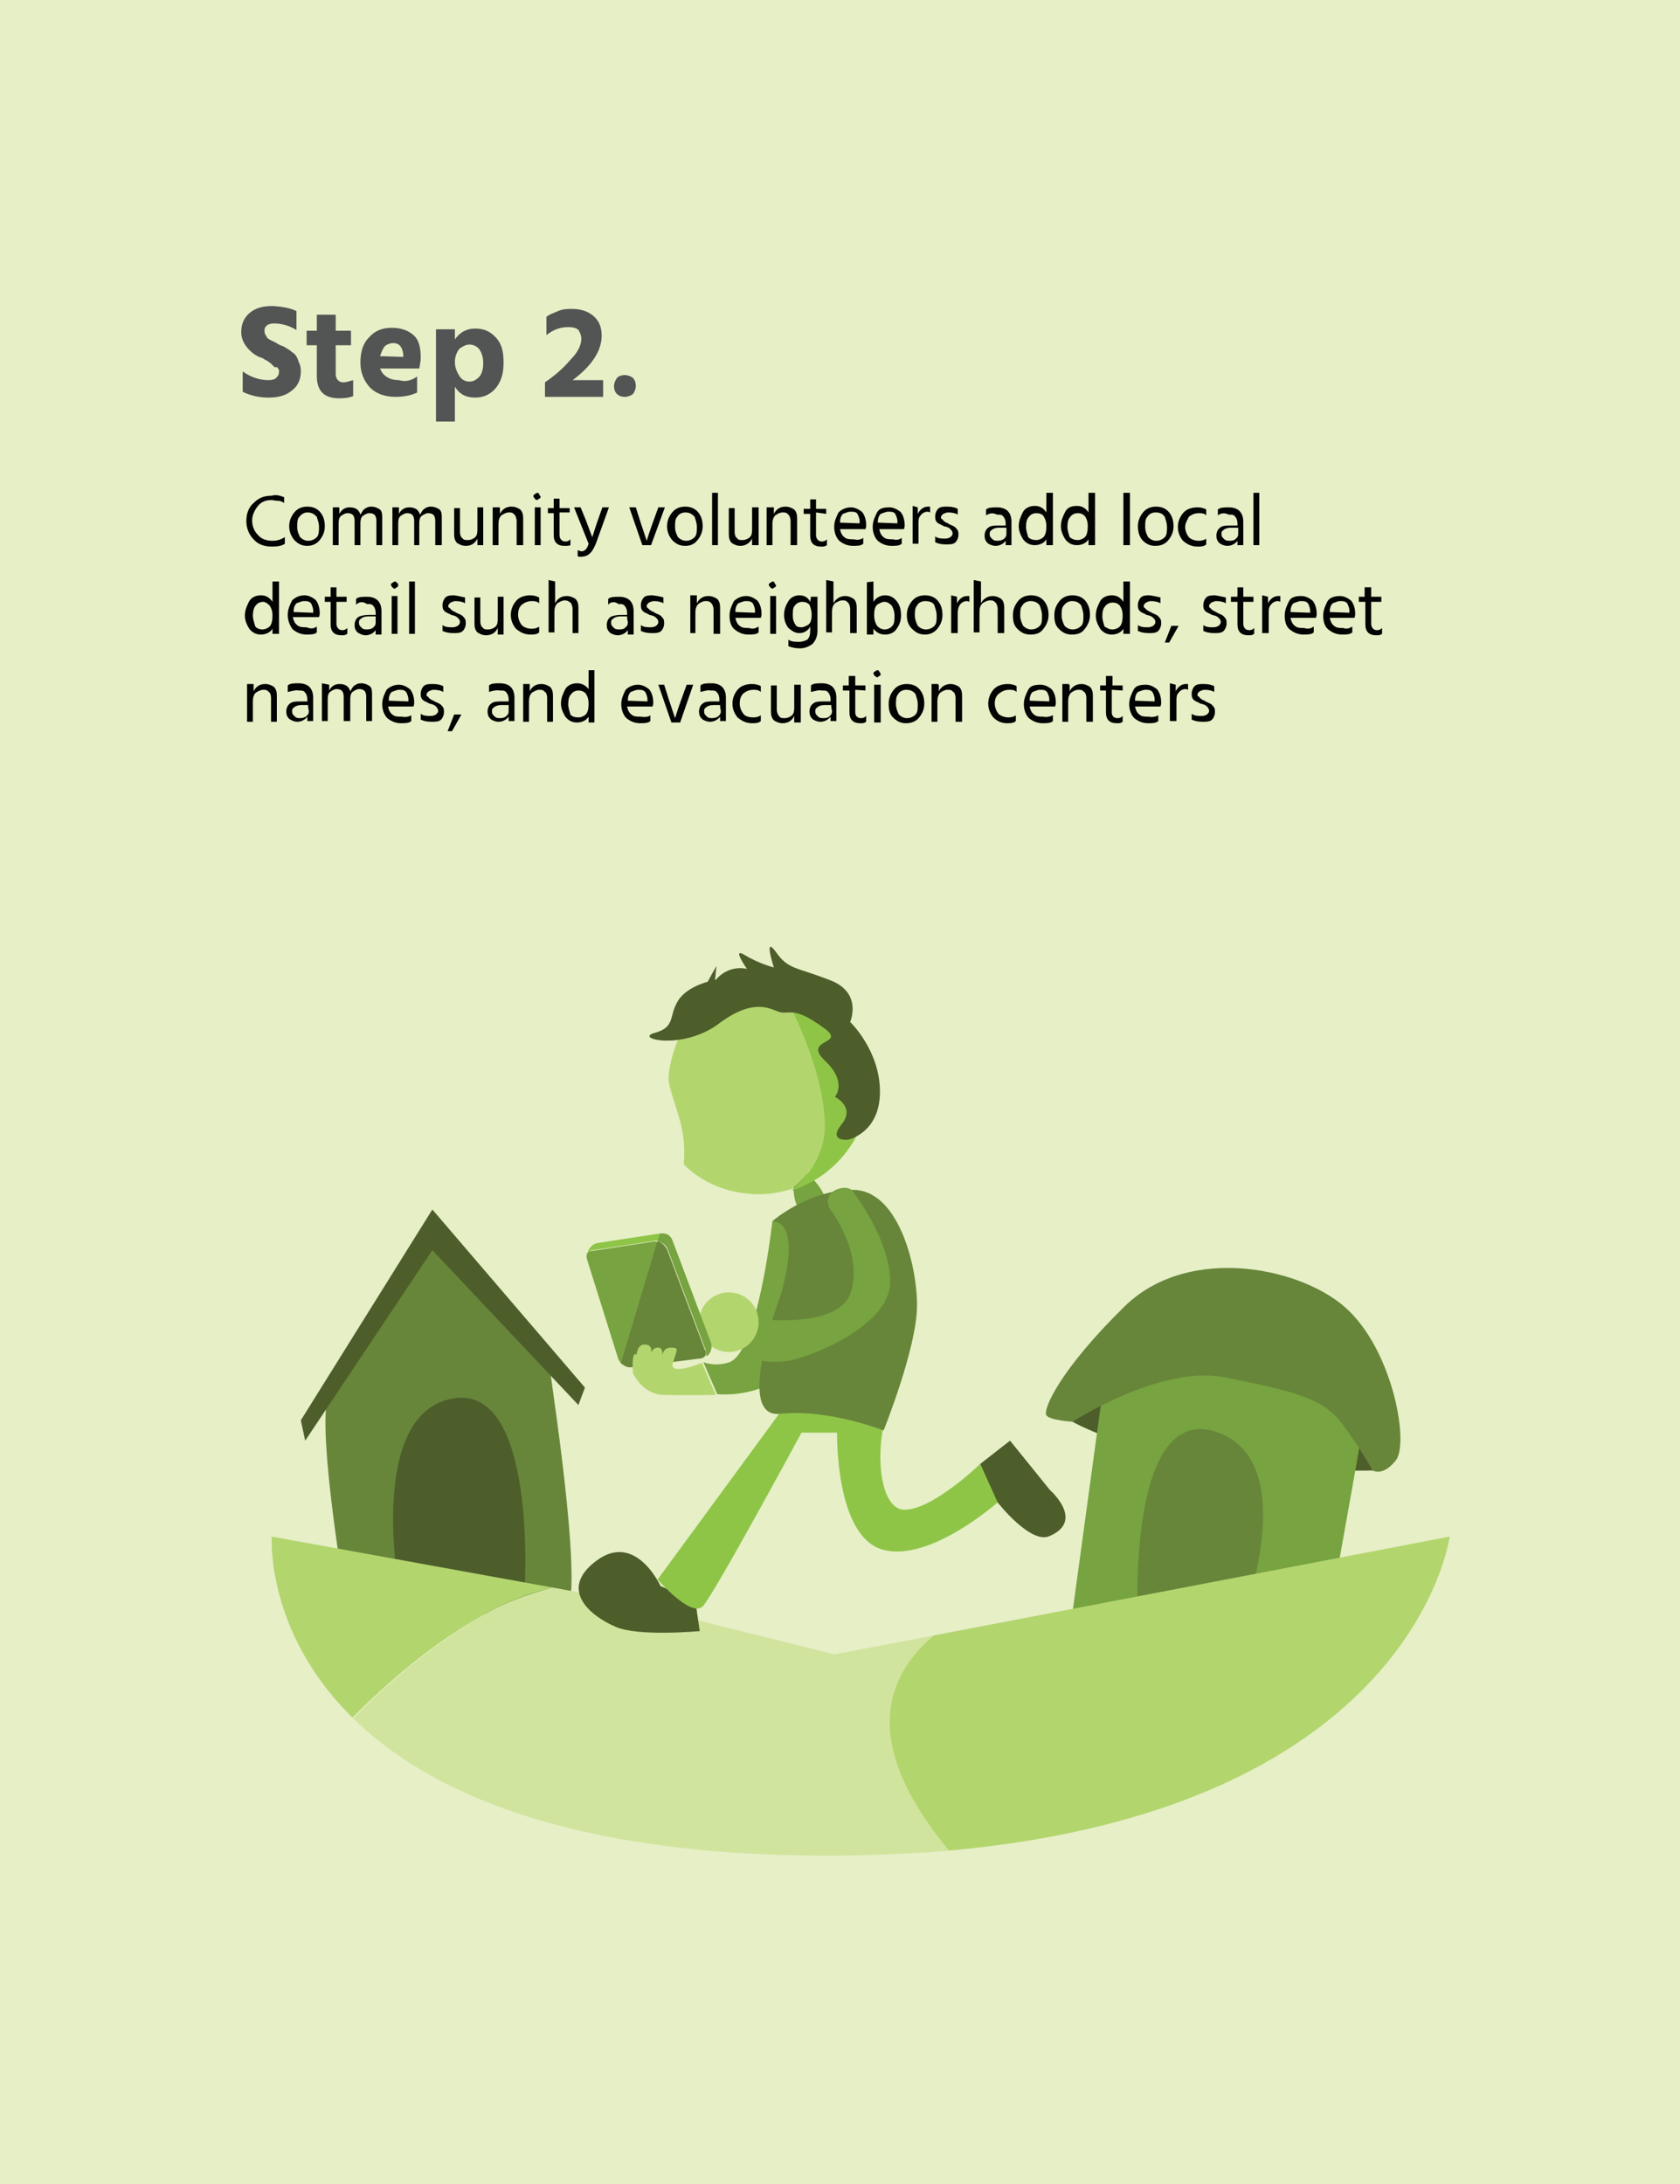 <?xml version="1.0" encoding="utf-8"?>
<!-- Generator: Adobe Illustrator 19.1.0, SVG Export Plug-In . SVG Version: 6.00 Build 0)  -->
<svg version="1.1" id="Layer_1" xmlns="http://www.w3.org/2000/svg" xmlns:xlink="http://www.w3.org/1999/xlink" x="0px" y="0px"
	 viewBox="44 -24.5 231.2 300.5" style="enable-background:new 44 -24.5 231.2 300.5;" xml:space="preserve">
<style type="text/css">
	.st0{fill:#E6EFC6;}
	.st1{fill:#67863A;}
	.st2{fill:#4D5E2B;}
	.st3{fill:#77A340;}
	.st4{fill:#D1E49E;}
	.st5{fill:#B3D56E;}
	.st6{fill:#8EC547;}
	.st7{enable-background:new    ;}
	.st8{fill:#535454;}
	.st9{fill:none;}
	.st10{fill:#030303;}
</style>
<rect x="44" y="-24.5" class="st0" width="231.2" height="300.5"/>
<g>
	<path class="st1" d="M91.5,195.2c0,0-3.8-22.3-2.4-27.4c1.4-5.2,15.2-21.5,15.2-21.5s15,15.1,15.4,17.7c0.3,2.6,5.2,34,1.7,33.5
		c-3.5-0.5-13.8,0.3-13.8,0.3L91.5,195.2z"/>
	<path class="st2" d="M191.6,171.1c0,0,7.3,4.2,19.9,5.6c12.5,1.4,21.5,1.1,21.5,1.1s3,0,0-5.8c-3-5.8-30.8-12.2-34.6-9.9
		C194.8,164.5,191.6,171.1,191.6,171.1z"/>
	<polygon class="st2" points="86,173.7 103.5,147.5 123.6,168.8 124.5,166.4 103.5,141.9 85.4,170.9 	"/>
	<path class="st2" d="M98.9,194.1c0,0-4.4-24.1,7.4-26.2c11.7-2.1,9.9,26.4,9.9,26.4L98.9,194.1z"/>
	<path class="st3" d="M191.6,197.3l4.1-30c0,0,6.5-4.6,19-3.2c12.5,1.3,16.6,9.3,16.6,9.3l-4.6,25.8h-26.2L191.6,197.3z"/>
	<path class="st1" d="M200.6,199.3c0,0-1.8-31,10.8-26.8c12.5,4.2,2.9,27.9,2.9,27.9L200.6,199.3z"/>
	<g>
		<path class="st4" d="M172.6,200.5l-13.8,2.6l-31.7-7.9l-7.1-1.3c-3.2,0.9-6.5,2-9.5,3.8c-7,4.1-13.1,9.3-17.9,14.2
			c10.1,9.9,29.2,18.9,65.4,18.9c6,0,11.6-0.3,16.7-0.7C167.5,221.5,161.7,209.8,172.6,200.5z"/>
		<path class="st5" d="M110.5,197.7c3-1.8,6.3-3,9.5-3.8l-38.6-7c0,0-0.9,13.1,11.1,24.9C97.4,206.9,103.5,201.6,110.5,197.7z"/>
		<path class="st5" d="M243.5,186.9l-71,13.6c-11,9.4-5,21,2.1,29.6C238.7,224.3,243.5,186.9,243.5,186.9z"/>
	</g>
	<path class="st2" d="M134.9,193.7c0,0-3.4-7.5-8.8-3.5c-5.5,4.1-0.5,7.8,2.6,9.1c3.1,1.4,11.6,0.6,11.6,0.6l-0.6-4.1L134.9,193.7z"
		/>
	<path class="st6" d="M151.3,169.9l-16.8,22.9c0,0,4.6,5.3,6.2,3.7c1.5-1.5,13.6-23.9,13.6-23.9h4.9c0,0-0.3,14.3,6.3,16.1
		c6.5,1.8,15.9-6.6,15.9-6.6l-2.5-5.2c0,0-6.6,6.4-10.5,6.3c-3.7-0.1-4.1-9.8-1.9-14.2C168.8,164.8,151.3,169.9,151.3,169.9z"/>
	<path class="st3" d="M150.3,143.5c0,0-2,18-5.9,19.4c-2,0.7-3.6,0-3.6,0l1.9,4.4c0,0,11.6,1.3,12.8-10.4
		c1.2-11.6-2.1-13.3-2.1-13.3L150.3,143.5L150.3,143.5L150.3,143.5L150.3,143.5z"/>
	<path class="st3" d="M153.2,137.5c0,0-0.3,4.4,1.3,4.4c1.5,0,3.8,0.1,2.9-2c-0.9-2-2.9-3.4-2.9-3.4L153.2,137.5z"/>
	<path class="st2" d="M142.6,108.4c0,0-0.9,1.5-2,3.7c0.5-0.3,1.1-0.6,1.7-0.8L142.6,108.4z"/>
	<path class="st2" d="M141.3,115.3c-3.6,3-3.4,7.8-3.4,8.2c0,0.4,6.8-2.6,7.4-4.7c0.6-2,1.9-3.2,5.5-3.6c3.7-0.3-0.9,1.4-0.6,3.6
		c0.3,2,2,2.9,2,2.9s-0.3-4.1,1.7-4.1c1.9,0,2.6,6.5,0.9,7.3c-1.7,0.8,4.9-1.8,4.9-4.8c0-3.1,0.3-6.1-1.3-6.1s-8.2-2.9-11.3-2.6
		C144,111.5,141.3,115.3,141.3,115.3z"/>
	<path class="st1" d="M150.3,143.5c0,0,4.9-4.3,11.1-4.3c6.1,0,8.8,10.1,8.8,15.9s-4.6,17.2-4.6,17.2s-7.6-3-14.2-2.3
		c-6.5,0.8,0-16.2,0-16.2S154.6,143.8,150.3,143.5z"/>
	<path class="st3" d="M161.2,139.2c0,0,5.4,6.8,5.3,12.8c-0.1,6-11.4,10.5-14.6,10.8s-5.2-0.7-5.2-0.7v-5.3c0,0,12.8,2,14.4-3.6
		c1.7-5.5-2.9-11.4-2.9-11.4s-0.9-1.4,0.6-2.5C160.4,138.5,161.2,139.2,161.2,139.2z"/>
	<circle class="st5" cx="144.3" cy="157.4" r="4.1"/>
	<path class="st2" d="M181.3,182.2c0,0,4.6,5.9,7.2,4.6c4.8-2.1,0-6.3,0-6.3l-5.5-6.8l-4.1,3.2L181.3,182.2z"/>
	<g>
		<path class="st5" d="M157.6,129.6c-0.3-7-4.4-15-4.4-15l-1.7-4.6c-0.9-0.3-2-0.3-3-0.3c-2.3,0-4.6,0.5-6.5,1.4
			c-0.6,0.3-1.1,0.6-1.7,0.8c-2,4-4.8,9.9-4.2,12.8c0.9,3.7,2.4,6,2,11l0,0c2.6,2.6,6.3,4.1,10.4,4.1c1.5,0,3-0.3,4.4-0.7
			C155,137.5,157.9,134.2,157.6,129.6z"/>
		<path class="st6" d="M163.6,124.9c0-7.3-5.2-13.3-12.2-14.8l1.7,4.6c0,0,4.1,7.9,4.4,15c0.3,4.6-2.5,7.8-4.6,9.6
			C159,137.4,163.6,131.6,163.6,124.9z"/>
	</g>
	<path class="st2" d="M142.5,110.3c0,0-3.8,0.6-5.2,2.9c-1.3,2.1-0.3,3.6-3.2,4.4c-3,0.8,4,2.5,9-1.4c5.2-3.8,7.3-1.5,8.5-1.4
		c1.3,0.1,2-0.6,5.6,2c3.7,2.5-2.9,1.5,0.3,4.6c3.2,3,1.4,5,1.4,5s2.9,1.4,0.9,3.8c-1.9,2.4,0.9,2.1,0.9,2.1s4.4-0.9,4.4-6.6
		c0-5.7-4.1-9.6-4.1-9.6s1.8-4.1-2.9-5.8c-4.6-1.8-5.6-1.4-7.3-3.8c-1.8-2.5-0.3,2.1-0.3,2.1s-2-0.5-4-1.7c-1.9-1.2,0.3,1.9,0.3,1.9
		S144.4,108.1,142.5,110.3z"/>
	<g>
		<path class="st1" d="M141,161.2l-5.2-13.8c-0.3-0.6-0.9-1.1-1.4-1.1l-5,16.7c0.3,0.3,0.9,0.7,1.5,0.6l9.4-1.2
			c0.3,0,0.5-0.1,0.7-0.3C141.2,161.9,141.2,161.4,141,161.2z"/>
		<path class="st3" d="M134,146.3l-8.5,1.3c-0.3,0-0.5,0.1-0.7,0.3c-0.1,0.3-0.1,0.6,0,0.9l4.3,13.7c0.1,0.3,0.3,0.3,0.3,0.6l5-16.7
			C134.3,146.3,134.1,146.3,134,146.3z"/>
	</g>
	<path class="st5" d="M131.1,164.4c0,0,1.3,3,4.3,3c3,0.1,7.1,0,7.1,0l-1.9-4.4c0,0-4.6,1.9-4,0s0.9-2.1-0.3-2.1s-1.2,1.4-1.2,1.4
		s0.3-1.4-0.5-1.4c-0.9-0.1-1.3,1.3-1.3,1.3s0.9-1.4-0.3-1.7c-1.3-0.3-1.4,1.4-1.4,1.4S130.9,161,131.1,164.4z"/>
	<g>
		<path class="st6" d="M134.8,145.2l-8.5,1.3c-0.7,0.1-1.3,0.7-1.4,1.3c0.3-0.1,0.3-0.3,0.7-0.3l8.5-1.3c0.3,0,0.3,0,0.5,0
			L134.8,145.2L134.8,145.2z"/>
		<path class="st3" d="M141.8,160.1l-5.2-13.8c-0.3-0.9-0.9-1.2-1.8-1.1l-0.3,1.1c0.6,0.1,1.2,0.5,1.4,1.1l5.2,13.8
			c0.1,0.3,0.1,0.7,0.1,0.9C141.8,161.8,142.1,160.9,141.8,160.1z"/>
	</g>
	<path class="st1" d="M191.6,171.1c0,0,12.2-7.9,21-6.1c8.9,1.8,13.2,2.7,15.9,6.1c2.6,3.4,4.4,6.7,4.4,6.7s1.4,0.9,3.2-1.4
		c1.8-2.3-0.3-14.4-6.3-20.4c-6-6.1-22.1-9.5-31-0.8s-11.3,14.2-10.8,15C188.4,170.9,191.6,171.1,191.6,171.1z"/>
</g>
<g class="st7">
	<path class="st8" d="M84.8,18.3v2.6c-1-0.6-2-0.9-3.1-0.9c-0.4,0-0.8,0.1-1,0.3c-0.3,0.3-0.3,0.4-0.3,0.8c0,0.3,0.2,0.6,0.4,0.9
		c0.3,0.3,0.8,0.4,1.4,0.8c0.3,0.2,0.7,0.3,0.9,0.4c0.3,0.2,0.5,0.3,0.8,0.5c0.3,0.3,0.6,0.4,0.8,0.7s0.3,0.5,0.4,0.9
		c0.2,0.3,0.3,0.8,0.3,1.2c0,1.1-0.3,2-1.2,2.7c-0.8,0.7-1.9,1-3.2,1c-1.4,0-2.6-0.3-3.6-0.8v-2.8c1.1,0.8,2.3,1.2,3.6,1.2
		c0.4,0,0.8-0.1,1-0.3c0.3-0.3,0.4-0.5,0.4-0.9c0-0.2,0-0.3-0.1-0.3c0-0.1-0.1-0.3-0.3-0.3c-0.1,0.1-0.3,0-0.3-0.1
		c-0.1-0.1-0.3-0.2-0.3-0.3c-0.1-0.1-0.3-0.2-0.4-0.3c-0.1-0.1-0.3-0.2-0.5-0.3c-0.2-0.1-0.4-0.3-0.6-0.3c-0.8-0.3-1.4-0.8-1.9-1.4
		c-0.4-0.5-0.8-1.2-0.8-2.1c0-1,0.3-1.9,1.1-2.6c0.8-0.7,1.8-1,3.2-1C83,17.7,84,17.9,84.8,18.3z"/>
	<path class="st8" d="M90.2,22.7V27c0,0.3,0.1,0.6,0.3,0.8c0.2,0.2,0.4,0.3,0.8,0.3c0.4,0,0.9-0.2,1.3-0.3v2.2
		c-0.5,0.2-1.1,0.3-1.9,0.3c-2.1,0-3.1-1-3.1-3.1v-4.2h-1.4v-2h1.4v-2.2h2.6v2.2h2.1v2H90.2L90.2,22.7z"/>
	<path class="st8" d="M101.4,27.3v2.2c-0.6,0.3-1.6,0.6-2.9,0.6c-1.5,0-2.7-0.4-3.6-1.3c-0.8-0.9-1.3-2-1.3-3.4
		c0-1.4,0.3-2.6,1.2-3.5c0.8-0.9,1.8-1.3,3.1-1.3c1.2,0,2.2,0.3,3,1c0.8,0.7,1,1.8,1,3.2c0,0.3-0.1,0.8-0.2,1.4h-5.4
		c0.2,0.5,0.5,0.9,1,1.2c0.5,0.3,1,0.4,1.6,0.4C99.9,28.1,100.7,27.8,101.4,27.3z M99.5,24.6v-0.3c-0.1-1-0.5-1.6-1.4-1.6
		c-0.4,0-0.9,0.2-1.1,0.4c-0.3,0.3-0.5,0.8-0.7,1.4L99.5,24.6L99.5,24.6z"/>
	<path class="st8" d="M106.6,20.8v1.4c0.7-1,1.6-1.5,2.8-1.5c1.2,0,2.1,0.4,2.9,1.3c0.8,0.9,1,2,1,3.4c0,1.4-0.3,2.5-1,3.4
		c-0.7,0.9-1.7,1.4-2.9,1.4c-1.3,0-2.2-0.5-2.8-1.5v4.8H104V20.8H106.6L106.6,20.8z M108.6,28c0.6,0,1-0.3,1.4-0.7
		c0.3-0.4,0.5-1,0.5-1.8c0-0.9-0.2-1.4-0.5-1.9c-0.3-0.4-0.8-0.7-1.4-0.7c-0.5,0-1,0.3-1.4,0.6c-0.3,0.4-0.6,1-0.6,1.8
		c0,0.8,0.3,1.4,0.6,1.9C107.5,27.7,108,28,108.6,28z"/>
	<path class="st8" d="M122.8,27.8h4.2v2.3h-8v-2c1.3-0.9,2.5-1.9,3.5-3.1c1-1,1.5-2,1.5-2.9c0-0.5-0.2-0.9-0.4-1.2
		c-0.3-0.3-0.8-0.4-1.4-0.4c-1,0-2,0.3-3,1.1v-2.5c0.3-0.3,0.9-0.5,1.6-0.8s1.3-0.3,1.9-0.3c1.2,0,2.2,0.3,3,1
		c0.8,0.7,1.1,1.6,1.1,2.7C126.8,23.7,125.5,25.8,122.8,27.8z"/>
	<path class="st8" d="M128.9,29.7c-0.3-0.3-0.4-0.7-0.4-1.1c0-0.4,0.2-0.8,0.4-1.1c0.3-0.3,0.7-0.4,1.1-0.4s0.9,0.2,1.1,0.4
		c0.3,0.3,0.4,0.7,0.4,1.1c0,0.4-0.2,0.9-0.4,1.1s-0.7,0.4-1.1,0.4S129.2,30,128.9,29.7z"/>
</g>
<g>
	<rect x="77.3" y="43.3" class="st9" width="165" height="103.2"/>
	<g class="st7">
		<path class="st10" d="M83.1,43.9v0.8c-0.3-0.2-0.5-0.3-0.9-0.3c-0.3,0-0.5-0.1-0.9-0.1c-0.8,0-1.4,0.3-1.8,0.8
			c-0.4,0.5-0.8,1.2-0.8,2c0,0.8,0.3,1.5,0.8,2c0.4,0.5,1.1,0.8,2,0.8c0.7,0,1.2-0.2,1.7-0.5v0.9c-0.4,0.3-1,0.4-1.8,0.4
			c-1,0-1.9-0.3-2.5-1c-0.6-0.6-1-1.5-1-2.5s0.3-1.9,1-2.5c0.7-0.7,1.4-1,2.5-1C81.9,43.5,82.6,43.7,83.1,43.9z"/>
		<path class="st10" d="M86.3,50.6c-0.8,0-1.3-0.3-1.8-0.8c-0.4-0.5-0.7-1.1-0.7-1.9c0-0.8,0.3-1.4,0.7-1.9c0.4-0.5,1-0.8,1.8-0.8
			s1.4,0.3,1.8,0.8c0.4,0.5,0.6,1.1,0.6,1.9c0,0.8-0.3,1.4-0.7,1.9C87.6,50.3,87,50.6,86.3,50.6z M86.3,46c-0.4,0-0.8,0.2-1.1,0.6
			c-0.3,0.3-0.3,0.8-0.3,1.4s0.2,1,0.4,1.4c0.3,0.3,0.7,0.5,1.1,0.5c0.5,0,0.9-0.2,1.2-0.5c0.3-0.3,0.3-0.9,0.3-1.4
			c0-0.6-0.2-1-0.3-1.4C87.2,46.2,86.9,46,86.3,46z"/>
		<path class="st10" d="M90.7,45.3v0.9c0.3-0.6,0.8-0.9,1.4-0.9c0.8,0,1.3,0.3,1.5,1c0.2-0.3,0.3-0.6,0.6-0.8
			c0.3-0.2,0.5-0.3,0.9-0.3c0.5,0,0.9,0.2,1.2,0.4c0.3,0.3,0.3,0.7,0.3,1.2v3.7h-0.8v-3.3c0-0.8-0.3-1.1-1-1.1
			c-0.3,0-0.6,0.2-0.9,0.4c-0.3,0.3-0.3,0.7-0.3,1.2v2.8h-0.8v-3.3c0-0.8-0.3-1.1-1-1.1c-0.3,0-0.6,0.2-0.9,0.4
			c-0.3,0.3-0.3,0.7-0.3,1.2v2.8h-0.8v-5.2H90.7L90.7,45.3z"/>
		<path class="st10" d="M98.9,45.3v0.9c0.3-0.6,0.8-0.9,1.4-0.9c0.8,0,1.3,0.3,1.5,1c0.2-0.3,0.3-0.6,0.6-0.8
			c0.3-0.2,0.5-0.3,0.9-0.3c0.5,0,0.9,0.2,1.2,0.4c0.3,0.3,0.3,0.7,0.3,1.2v3.7h-0.9v-3.3c0-0.8-0.3-1.1-1-1.1
			c-0.3,0-0.6,0.2-0.9,0.4c-0.3,0.3-0.3,0.7-0.3,1.2v2.8H101v-3.3c0-0.8-0.3-1.1-1-1.1c-0.3,0-0.6,0.2-0.9,0.4
			c-0.3,0.3-0.3,0.7-0.3,1.2v2.8h-0.8v-5.2H98.9L98.9,45.3z"/>
		<path class="st10" d="M109.7,45.3h0.8v5.2h-0.8v-0.9c-0.3,0.6-0.8,1-1.6,1c-0.5,0-0.9-0.2-1.2-0.4c-0.3-0.3-0.4-0.7-0.4-1.2v-3.6
			h0.8v3.3c0,0.3,0.1,0.7,0.3,0.8c0.2,0.3,0.4,0.3,0.8,0.3c0.4,0,0.8-0.2,1-0.4c0.3-0.3,0.3-0.7,0.3-1.2L109.7,45.3L109.7,45.3z"/>
		<path class="st10" d="M112.8,45.3v0.9c0.3-0.6,0.8-1,1.6-1c0.5,0,0.9,0.2,1.2,0.4c0.3,0.3,0.4,0.7,0.4,1.2v3.7h-0.9v-3.3
			c0-0.3-0.1-0.7-0.3-0.9c-0.3-0.3-0.4-0.3-0.8-0.3c-0.3,0-0.7,0.2-1,0.4c-0.3,0.3-0.4,0.7-0.4,1.2v2.9h-0.8v-5.2H112.8L112.8,45.3z
			"/>
		<path class="st10" d="M117.6,44.1c-0.1-0.1-0.2-0.3-0.2-0.3c0-0.2,0.1-0.3,0.2-0.3c0.1-0.1,0.3-0.2,0.3-0.2c0.2,0,0.3,0.1,0.3,0.2
			s0.2,0.3,0.2,0.3c0,0.2-0.1,0.3-0.2,0.3c-0.1,0.1-0.3,0.2-0.3,0.2S117.6,44.2,117.6,44.1z M117.6,50.5v-5.2h0.8v5.2H117.6z"/>
		<path class="st10" d="M121,46v3.1c0,0.5,0.3,0.9,0.8,0.9c0.3,0,0.5-0.1,0.7-0.3v0.8c-0.2,0.1-0.4,0.1-0.8,0.1
			c-1,0-1.5-0.5-1.5-1.5v-3h-0.8v-0.7h0.8v-1.3h0.8v1.3h1.4V46H121L121,46L121,46z"/>
		<path class="st10" d="M125,50.3l-2-5h0.9l0.7,1.7l0.9,2.4c0.1-0.2,0.3-1,0.8-2.4l0.6-1.7h0.9l-1.8,5c-0.3,0.7-0.6,1.2-0.9,1.4
			c-0.3,0.3-0.8,0.4-1.2,0.4c-0.2,0-0.3,0-0.4-0.1v-0.8c0.1,0,0.3,0.1,0.3,0.1C124.3,51.5,124.8,51.1,125,50.3z"/>
		<path class="st10" d="M132.4,50.5l-1.8-5.2h0.9l0.7,2.2l0.8,2.4c0.1-0.3,0.3-1,0.8-2.4l0.8-2.2h0.9l-1.9,5.2H132.4z"/>
		<path class="st10" d="M138.3,50.6c-0.8,0-1.3-0.3-1.8-0.8c-0.4-0.5-0.7-1.1-0.7-1.9c0-0.8,0.3-1.4,0.7-1.9c0.4-0.5,1-0.8,1.8-0.8
			s1.4,0.3,1.8,0.8c0.4,0.5,0.6,1.1,0.6,1.9c0,0.8-0.3,1.4-0.7,1.9C139.6,50.3,139.1,50.6,138.3,50.6z M138.3,46
			c-0.4,0-0.9,0.2-1.1,0.6c-0.3,0.3-0.3,0.8-0.3,1.4s0.2,1,0.4,1.4c0.3,0.3,0.7,0.5,1.1,0.5c0.5,0,0.9-0.2,1.2-0.5
			c0.3-0.3,0.3-0.9,0.3-1.4c0-0.6-0.2-1-0.3-1.4C139.2,46.2,138.9,46,138.3,46z"/>
		<path class="st10" d="M142,50.5v-7.2h0.8v7.2H142z"/>
		<path class="st10" d="M147.5,45.3h0.9v5.2h-0.9v-0.9c-0.3,0.6-0.9,1-1.6,1c-0.5,0-0.9-0.2-1.2-0.4c-0.3-0.3-0.4-0.7-0.4-1.2v-3.6
			h0.8v3.3c0,0.3,0.1,0.7,0.3,0.8c0.2,0.3,0.4,0.3,0.8,0.3c0.4,0,0.8-0.2,1-0.4c0.3-0.3,0.3-0.7,0.3-1.2L147.5,45.3L147.5,45.3z"/>
		<path class="st10" d="M150.5,45.3v0.9c0.3-0.6,0.8-1,1.6-1c0.5,0,0.9,0.2,1.2,0.4c0.3,0.3,0.4,0.7,0.4,1.2v3.7h-0.9v-3.3
			c0-0.3-0.1-0.7-0.3-0.9c-0.3-0.3-0.4-0.3-0.8-0.3s-0.7,0.2-1,0.4c-0.3,0.3-0.4,0.7-0.4,1.2v2.9h-0.8v-5.2H150.5L150.5,45.3z"/>
		<path class="st10" d="M156.3,46v3.1c0,0.5,0.3,0.9,0.8,0.9c0.3,0,0.5-0.1,0.7-0.3v0.8c-0.3,0.2-0.4,0.2-0.8,0.2
			c-1,0-1.5-0.5-1.5-1.5v-3h-0.9v-0.7h0.9v-1.3h0.8v1.3h1.4v0.7L156.3,46L156.3,46z"/>
		<path class="st10" d="M162.8,49.5v0.8c-0.3,0.3-0.9,0.3-1.4,0.3c-0.8,0-1.4-0.3-1.9-0.7c-0.4-0.4-0.7-1.1-0.7-1.9
			c0-0.8,0.3-1.4,0.6-2c0.4-0.4,1-0.7,1.7-0.7c0.6,0,1.1,0.3,1.5,0.6c0.3,0.3,0.6,1,0.6,1.8c0,0.3,0,0.3-0.1,0.6h-3.5
			c0.1,0.5,0.3,0.9,0.6,1.1c0.3,0.3,0.8,0.3,1.3,0.3C161.9,49.8,162.4,49.8,162.8,49.5z M162.3,47.5v-0.3c0-0.4-0.2-0.8-0.3-1
			c-0.2-0.3-0.5-0.3-1-0.3c-0.3,0-0.7,0.2-1,0.3c-0.3,0.3-0.4,0.7-0.4,1.2L162.3,47.5L162.3,47.5z"/>
		<path class="st10" d="M168.1,49.5v0.8c-0.3,0.3-0.9,0.3-1.4,0.3c-0.8,0-1.4-0.3-1.9-0.7c-0.4-0.4-0.7-1.1-0.7-1.9
			c0-0.8,0.3-1.4,0.6-2s1-0.7,1.7-0.7c0.6,0,1.1,0.3,1.5,0.6c0.3,0.3,0.6,1,0.6,1.8c0,0.3,0,0.3-0.1,0.6H165
			c0.1,0.5,0.3,0.9,0.6,1.1c0.3,0.3,0.8,0.3,1.3,0.3C167.3,49.8,167.7,49.8,168.1,49.5z M167.5,47.5v-0.3c0-0.4-0.2-0.8-0.3-1
			c-0.2-0.3-0.5-0.3-1-0.3c-0.3,0-0.7,0.2-1,0.3c-0.3,0.3-0.4,0.7-0.4,1.2L167.5,47.5L167.5,47.5z"/>
		<path class="st10" d="M170.3,45.3v0.9c0.3-0.6,0.8-1,1.4-1c0.2,0,0.3,0,0.3,0V46c-0.2-0.1-0.3-0.1-0.4-0.1c-0.3,0-0.7,0.2-0.9,0.5
			c-0.3,0.3-0.3,0.7-0.3,1.1v2.8h-0.8v-5.2L170.3,45.3L170.3,45.3z"/>
		<path class="st10" d="M175.8,45.5v0.8c-0.3-0.2-0.8-0.3-1.3-0.3c-0.3,0-0.4,0.1-0.7,0.2c-0.2,0.2-0.3,0.3-0.3,0.4
			c0,0.2,0,0.3,0.1,0.3s0.2,0.2,0.3,0.3c0.2,0.1,0.3,0.2,0.3,0.2c0.1,0,0.3,0.1,0.4,0.2c0.4,0.2,0.8,0.3,1,0.6
			c0.3,0.3,0.3,0.5,0.3,0.9s-0.2,0.8-0.4,1c-0.3,0.3-0.8,0.3-1.3,0.3c-0.6,0-1.1-0.1-1.5-0.3v-0.8c0.4,0.3,0.9,0.3,1.4,0.3
			c0.3,0,0.5-0.1,0.7-0.2c0.2-0.2,0.3-0.3,0.3-0.5s-0.1-0.4-0.3-0.6c-0.2-0.2-0.4-0.3-0.9-0.4c-0.3-0.2-0.7-0.3-0.9-0.5
			c-0.3-0.3-0.3-0.5-0.3-0.9s0.2-0.8,0.4-1c0.3-0.3,0.8-0.3,1.2-0.3C175,45.2,175.4,45.3,175.8,45.5z"/>
		<path class="st10" d="M179.7,46.4v-0.8c0.3-0.3,0.9-0.3,1.5-0.3c1.3,0,2,0.7,2,2v3.2h-0.8v-0.6c-0.3,0.4-0.8,0.7-1.4,0.7
			c-0.4,0-0.9-0.2-1.1-0.4c-0.3-0.3-0.4-0.6-0.4-1c0-0.5,0.2-0.9,0.5-1.1c0.3-0.3,0.9-0.3,1.5-0.3h0.9v-0.3c0-0.3-0.1-0.7-0.3-0.9
			c-0.2-0.3-0.4-0.3-0.9-0.3C180.6,46,180.2,46.1,179.7,46.4z M182.4,48.1h-0.9c-0.4,0-0.8,0.1-1,0.3c-0.3,0.2-0.3,0.3-0.3,0.6
			c0,0.3,0.1,0.4,0.3,0.6c0.2,0.2,0.3,0.3,0.8,0.3c0.3,0,0.7-0.1,0.9-0.3c0.3-0.3,0.3-0.4,0.3-0.8V48.1z"/>
		<path class="st10" d="M188,43.3h0.9v7.2H188v-0.8c-0.3,0.5-0.9,0.8-1.6,0.8c-0.7,0-1.2-0.3-1.6-0.8c-0.3-0.5-0.6-1.1-0.6-1.8
			c0-0.8,0.3-1.4,0.6-2c0.3-0.5,0.9-0.8,1.6-0.8s1.2,0.3,1.6,0.9V43.3z M186.6,49.8c0.4,0,0.8-0.2,1-0.4c0.3-0.3,0.4-0.9,0.4-1.5
			c0-0.7-0.2-1.1-0.4-1.4s-0.6-0.4-1-0.4c-0.4,0-0.8,0.2-1,0.5c-0.3,0.3-0.4,0.8-0.4,1.4c0,0.5,0.2,1,0.3,1.4
			C185.8,49.7,186.2,49.8,186.6,49.8z"/>
		<path class="st10" d="M193.8,43.3h0.9v7.2h-0.9v-0.8c-0.3,0.5-0.9,0.8-1.6,0.8c-0.7,0-1.2-0.3-1.6-0.8c-0.3-0.5-0.6-1.1-0.6-1.8
			c0-0.8,0.3-1.4,0.6-2s0.9-0.8,1.6-0.8c0.7,0,1.2,0.3,1.6,0.9V43.3z M192.3,49.8c0.4,0,0.8-0.2,1-0.4c0.3-0.3,0.4-0.9,0.4-1.5
			c0-0.7-0.2-1.1-0.4-1.4c-0.3-0.3-0.6-0.4-1-0.4s-0.8,0.2-1,0.5c-0.3,0.3-0.4,0.8-0.4,1.4c0,0.5,0.2,1,0.3,1.4
			C191.6,49.7,191.9,49.8,192.3,49.8z"/>
		<path class="st10" d="M198.6,50.5v-7.2h0.9v7.2H198.6z"/>
		<path class="st10" d="M203,50.6c-0.8,0-1.3-0.3-1.8-0.8c-0.4-0.5-0.6-1.1-0.6-1.9c0-0.8,0.3-1.4,0.7-1.9c0.4-0.5,1-0.8,1.8-0.8
			c0.8,0,1.4,0.3,1.8,0.8c0.4,0.5,0.6,1.1,0.6,1.9c0,0.8-0.3,1.4-0.7,1.9S203.8,50.6,203,50.6z M203,46c-0.4,0-0.9,0.2-1.1,0.6
			c-0.3,0.3-0.3,0.8-0.3,1.4s0.2,1,0.4,1.4c0.3,0.3,0.7,0.5,1.1,0.5c0.5,0,0.9-0.2,1.2-0.5c0.3-0.3,0.3-0.9,0.3-1.4
			c0-0.6-0.2-1-0.3-1.4C204,46.2,203.7,46,203,46z"/>
		<path class="st10" d="M207.1,48c0,0.5,0.2,1,0.5,1.4c0.3,0.3,0.8,0.5,1.4,0.5c0.3,0,0.8-0.1,1-0.3v0.8c-0.3,0.3-0.8,0.3-1.2,0.3
			c-0.8,0-1.4-0.3-2-0.8c-0.4-0.5-0.7-1.1-0.7-1.9c0-0.8,0.3-1.4,0.7-1.9c0.4-0.5,1.1-0.8,2-0.8c0.4,0,0.9,0.1,1.2,0.3v0.8
			c-0.3-0.3-0.7-0.3-1-0.3c-0.6,0-1,0.2-1.4,0.5C207.5,46.9,207.1,47.4,207.1,48z"/>
		<path class="st10" d="M211.6,46.4v-0.8c0.3-0.3,0.9-0.3,1.5-0.3c1.3,0,2,0.7,2,2v3.2h-0.8v-0.6c-0.3,0.4-0.8,0.7-1.4,0.7
			c-0.4,0-0.9-0.2-1.1-0.4c-0.3-0.3-0.4-0.6-0.4-1c0-0.5,0.2-0.9,0.5-1.1c0.3-0.3,0.9-0.3,1.5-0.3h0.9v-0.3c0-0.3-0.1-0.7-0.3-0.9
			c-0.2-0.3-0.4-0.3-0.9-0.3C212.5,46,212,46.1,211.6,46.4z M214.3,48.1h-0.9c-0.4,0-0.8,0.1-1,0.3c-0.3,0.2-0.3,0.3-0.3,0.6
			c0,0.3,0.1,0.4,0.3,0.6c0.2,0.2,0.3,0.3,0.8,0.3s0.7-0.1,0.9-0.3c0.3-0.3,0.3-0.4,0.3-0.8V48.1z"/>
		<path class="st10" d="M216.5,50.5v-7.2h0.8v7.2H216.5z"/>
	</g>
	<g class="st7">
		<path class="st10" d="M81.5,55.5h0.9v7.2h-0.9V62c-0.3,0.5-0.9,0.8-1.6,0.8s-1.2-0.3-1.6-0.8c-0.3-0.5-0.6-1.1-0.6-1.8
			c0-0.8,0.3-1.4,0.6-2c0.3-0.5,0.9-0.8,1.6-0.8s1.2,0.3,1.6,0.9V55.5z M80.1,62.1c0.4,0,0.8-0.2,1-0.4c0.3-0.3,0.4-0.9,0.4-1.5
			c0-0.7-0.2-1.1-0.4-1.4c-0.3-0.3-0.6-0.5-0.9-0.5c-0.4,0-0.8,0.2-1,0.5c-0.3,0.3-0.4,0.9-0.4,1.4c0,0.5,0.2,1,0.3,1.4
			C79.2,61.9,79.7,62.1,80.1,62.1z"/>
		<path class="st10" d="M87.6,61.7v0.8c-0.3,0.3-0.9,0.3-1.4,0.3c-0.8,0-1.4-0.3-1.9-0.7c-0.4-0.5-0.7-1.2-0.7-2
			c0-0.8,0.3-1.4,0.6-2c0.4-0.4,1-0.7,1.7-0.7c0.6,0,1.1,0.3,1.5,0.6c0.3,0.3,0.6,1,0.6,1.8c0,0.3,0,0.3-0.1,0.6h-3.6
			c0.1,0.5,0.3,0.9,0.6,1.1c0.3,0.3,0.8,0.3,1.3,0.3C86.9,62.1,87.3,61.9,87.6,61.7z M87.1,59.8v-0.3c0-0.4-0.2-0.8-0.3-1
			c-0.3-0.3-0.5-0.3-1-0.3c-0.3,0-0.7,0.2-1,0.3c-0.3,0.3-0.4,0.7-0.4,1.2L87.1,59.8L87.1,59.8z"/>
		<path class="st10" d="M90.3,58.2v3.1c0,0.5,0.3,0.9,0.8,0.9c0.3,0,0.5-0.1,0.7-0.3v0.8c-0.3,0.2-0.4,0.2-0.8,0.2
			c-1,0-1.5-0.5-1.5-1.5v-3.1h-0.8v-0.7h0.8v-1.3h0.8v1.3h1.4v0.7H90.3z"/>
		<path class="st10" d="M93,58.7v-0.8c0.3-0.3,0.9-0.3,1.5-0.3c1.3,0,2,0.7,2,2v3.2h-0.8v-0.6c-0.3,0.4-0.8,0.7-1.4,0.7
			c-0.4,0-0.8-0.2-1.1-0.4c-0.3-0.3-0.4-0.6-0.4-1c0-0.5,0.2-0.9,0.5-1.1c0.3-0.2,0.9-0.3,1.5-0.3h0.9v-0.3c0-0.3-0.1-0.7-0.3-0.9
			c-0.2-0.3-0.4-0.3-0.9-0.3C93.9,58.2,93.4,58.3,93,58.7z M95.6,60.3h-0.9c-0.4,0-0.8,0.1-1,0.3c-0.3,0.2-0.3,0.3-0.3,0.6
			c0,0.3,0.1,0.4,0.3,0.6c0.2,0.2,0.3,0.3,0.8,0.3c0.4,0,0.7-0.1,0.9-0.3c0.3-0.3,0.3-0.4,0.3-0.8V60.3z"/>
		<path class="st10" d="M98,56.3c-0.1-0.1-0.2-0.3-0.2-0.3c0-0.2,0.1-0.3,0.2-0.3c0.1-0.1,0.3-0.2,0.3-0.2c0.2,0,0.3,0.1,0.3,0.2
			c0.2,0,0.2,0.2,0.2,0.3c0,0.2-0.1,0.3-0.2,0.3c-0.1,0.1-0.3,0.2-0.3,0.2C98.2,56.5,98.1,56.4,98,56.3z M97.9,62.7v-5.2h0.8v5.2
			H97.9z"/>
		<path class="st10" d="M100.3,62.7v-7.2h0.8v7.2H100.3z"/>
		<path class="st10" d="M108,57.7v0.8c-0.3-0.2-0.8-0.3-1.3-0.3c-0.3,0-0.4,0.1-0.7,0.2c-0.2,0.2-0.3,0.3-0.3,0.4
			c0,0.2,0,0.3,0.1,0.3s0.2,0.2,0.3,0.3c0.2,0.1,0.3,0.2,0.3,0.2s0.3,0.1,0.4,0.2c0.4,0.2,0.8,0.3,1,0.6c0.3,0.3,0.3,0.5,0.3,0.9
			c0,0.4-0.2,0.8-0.4,1c-0.3,0.3-0.8,0.3-1.3,0.3c-0.6,0-1.1-0.1-1.5-0.3v-0.8c0.4,0.3,0.9,0.3,1.4,0.3c0.3,0,0.5-0.1,0.7-0.2
			c0.2-0.2,0.3-0.3,0.3-0.5c0-0.3-0.1-0.4-0.3-0.6c-0.2-0.2-0.4-0.3-0.9-0.4c-0.3-0.2-0.7-0.3-0.9-0.5c-0.3-0.3-0.3-0.5-0.3-0.9
			c0-0.4,0.2-0.8,0.4-1c0.3-0.3,0.8-0.3,1.2-0.3C107.2,57.5,107.5,57.6,108,57.7z"/>
		<path class="st10" d="M112.5,57.6h0.8v5.2h-0.8v-0.9c-0.3,0.6-0.8,1-1.6,1c-0.5,0-0.9-0.2-1.2-0.4c-0.3-0.3-0.4-0.7-0.4-1.2v-3.6
			h0.8V61c0,0.3,0.1,0.7,0.3,0.8c0.2,0.3,0.4,0.3,0.8,0.3c0.4,0,0.8-0.2,1-0.4c0.3-0.3,0.3-0.7,0.3-1.2L112.5,57.6L112.5,57.6z"/>
		<path class="st10" d="M115.3,60.1c0,0.5,0.2,1,0.5,1.4c0.3,0.3,0.8,0.5,1.4,0.5c0.3,0,0.8-0.1,1-0.3v0.8c-0.3,0.3-0.8,0.3-1.2,0.3
			c-0.8,0-1.4-0.3-2-0.8c-0.4-0.5-0.7-1.1-0.7-1.9c0-0.8,0.3-1.4,0.7-1.9c0.4-0.5,1.1-0.8,2-0.8c0.4,0,0.8,0.1,1.2,0.3v0.8
			c-0.3-0.3-0.7-0.3-1-0.3c-0.6,0-1,0.2-1.4,0.5C115.4,59.1,115.3,59.5,115.3,60.1z"/>
		<path class="st10" d="M120.4,55.5v3c0.3-0.6,0.8-1,1.6-1c0.5,0,0.9,0.2,1.2,0.4c0.3,0.3,0.4,0.7,0.4,1.2v3.5h-0.8v-3.3
			c0-0.3-0.1-0.7-0.3-0.9c-0.3-0.2-0.4-0.3-0.8-0.3c-0.3,0-0.7,0.2-1,0.4c-0.3,0.3-0.4,0.7-0.4,1.2v2.8h-0.8v-7.2L120.4,55.5
			L120.4,55.5z"/>
		<path class="st10" d="M127.7,58.7v-0.8c0.3-0.3,0.9-0.3,1.5-0.3c1.3,0,2,0.7,2,2v3.2h-0.8v-0.6c-0.3,0.4-0.8,0.7-1.4,0.7
			c-0.4,0-0.9-0.2-1.1-0.4c-0.3-0.3-0.4-0.6-0.4-1c0-0.5,0.2-0.9,0.5-1.1c0.3-0.2,0.9-0.3,1.5-0.3h0.8v-0.3c0-0.3-0.1-0.7-0.3-0.9
			c-0.2-0.3-0.4-0.3-0.9-0.3C128.6,58.2,128,58.3,127.7,58.7z M130.3,60.3h-0.9c-0.4,0-0.8,0.1-1,0.3c-0.3,0.2-0.3,0.3-0.3,0.6
			c0,0.3,0.1,0.4,0.3,0.6c0.2,0.2,0.3,0.3,0.8,0.3s0.7-0.1,0.9-0.3c0.3-0.3,0.3-0.4,0.3-0.8C130.3,60.9,130.3,60.3,130.3,60.3z"/>
		<path class="st10" d="M135.3,57.7v0.8c-0.3-0.2-0.8-0.3-1.3-0.3c-0.3,0-0.4,0.1-0.7,0.2c-0.2,0.2-0.3,0.3-0.3,0.4
			c0,0.2,0,0.3,0.1,0.3c0.1,0.1,0.2,0.2,0.3,0.3c0.2,0.1,0.3,0.2,0.3,0.2c0.1,0,0.3,0.1,0.4,0.2c0.4,0.2,0.8,0.3,1,0.6
			c0.3,0.3,0.3,0.5,0.3,0.9c0,0.4-0.2,0.8-0.4,1c-0.3,0.3-0.8,0.3-1.3,0.3c-0.6,0-1.1-0.1-1.5-0.3v-0.8c0.4,0.3,0.9,0.3,1.4,0.3
			c0.3,0,0.5-0.1,0.7-0.2c0.2-0.2,0.3-0.3,0.3-0.5c0-0.3-0.1-0.4-0.3-0.6c-0.2-0.2-0.4-0.3-0.9-0.4c-0.3-0.2-0.7-0.3-0.9-0.5
			c-0.3-0.3-0.3-0.5-0.3-0.9c0-0.4,0.2-0.8,0.4-1c0.3-0.3,0.8-0.3,1.2-0.3C134.6,57.5,135,57.6,135.3,57.7z"/>
		<path class="st10" d="M139.9,57.6v0.9c0.3-0.6,0.8-1,1.6-1c0.5,0,0.9,0.2,1.2,0.4c0.3,0.3,0.4,0.7,0.4,1.2v3.6h-0.9v-3.3
			c0-0.3-0.1-0.7-0.3-0.9c-0.3-0.3-0.4-0.3-0.8-0.3s-0.7,0.2-1,0.4c-0.3,0.3-0.4,0.7-0.4,1.2v2.8H139v-5.2h0.9V57.6z"/>
		<path class="st10" d="M148.4,61.7v0.8c-0.3,0.3-0.9,0.3-1.4,0.3c-0.8,0-1.4-0.3-1.9-0.7s-0.7-1.1-0.7-1.9c0-0.8,0.3-1.4,0.6-2
			c0.4-0.4,1-0.7,1.7-0.7c0.6,0,1.1,0.3,1.5,0.6c0.3,0.3,0.6,1,0.6,1.8c0,0.3,0,0.3-0.1,0.6h-3.5c0.1,0.5,0.3,0.9,0.6,1.1
			c0.3,0.3,0.8,0.3,1.3,0.3C147.6,62.1,148.1,61.9,148.4,61.7z M147.9,59.8v-0.3c0-0.4-0.2-0.8-0.3-1c-0.3-0.3-0.5-0.3-1-0.3
			c-0.3,0-0.7,0.2-1,0.3c-0.3,0.3-0.4,0.7-0.4,1.2L147.9,59.8L147.9,59.8z"/>
		<path class="st10" d="M150,56.3c-0.1-0.1-0.2-0.3-0.2-0.3c0-0.2,0.1-0.3,0.2-0.3c0.1-0.1,0.3-0.2,0.3-0.2c0.2,0,0.3,0.1,0.3,0.2
			s0.2,0.3,0.2,0.3c0,0.2-0.1,0.3-0.2,0.3c-0.1,0.1-0.3,0.2-0.3,0.2C150.3,56.5,150.1,56.4,150,56.3z M150,62.7v-5.2h0.8v5.2H150z"
			/>
		<path class="st10" d="M155.6,57.6h0.9v4.7c0,0.8-0.3,1.4-0.7,1.8c-0.4,0.3-1,0.6-1.7,0.6c-0.6,0-1.1-0.1-1.6-0.3v-0.9
			c0.4,0.3,0.9,0.3,1.5,0.3c0.5,0,0.9-0.2,1.1-0.3c0.3-0.3,0.4-0.7,0.4-1.2v-0.6c-0.3,0.6-0.9,0.9-1.5,0.9c-0.6,0-1-0.3-1.5-0.7
			c-0.3-0.4-0.6-1-0.6-1.8c0-0.8,0.3-1.4,0.6-1.9c0.3-0.5,0.9-0.8,1.5-0.8c0.7,0,1.2,0.3,1.5,0.9L155.6,57.6L155.6,57.6z
			 M154.3,61.8c0.3,0,0.7-0.2,1-0.4c0.3-0.3,0.4-0.7,0.4-1.3c0-0.7-0.2-1.1-0.3-1.4c-0.3-0.3-0.6-0.4-1-0.4c-0.4,0-0.8,0.2-1,0.5
			c-0.3,0.3-0.3,0.8-0.3,1.4c0,0.6,0.2,1,0.4,1.3C153.6,61.7,153.9,61.8,154.3,61.8z"/>
		<path class="st10" d="M158.7,55.5v3c0.3-0.6,0.9-1,1.6-1c0.5,0,0.9,0.2,1.2,0.4c0.3,0.3,0.4,0.7,0.4,1.2v3.5h-0.9v-3.3
			c0-0.3-0.1-0.7-0.3-0.9c-0.3-0.3-0.4-0.3-0.8-0.3c-0.3,0-0.7,0.2-1,0.4c-0.3,0.3-0.4,0.7-0.4,1.2v2.8h-0.8v-7.2L158.7,55.5
			L158.7,55.5z"/>
		<path class="st10" d="M164.2,55.5v2.8c0.3-0.5,0.9-0.9,1.6-0.9c0.7,0,1.2,0.3,1.6,0.8s0.6,1.1,0.6,2c0,0.8-0.3,1.4-0.6,1.8
			c-0.3,0.5-0.9,0.8-1.6,0.8c-0.7,0-1.2-0.3-1.6-0.8v0.8h-0.9v-7.2L164.2,55.5L164.2,55.5z M165.8,62.1c0.3,0,0.8-0.2,1-0.5
			c0.3-0.3,0.3-0.8,0.3-1.4s-0.2-1.1-0.4-1.4c-0.3-0.3-0.6-0.5-1-0.5c-0.3,0-0.7,0.2-1,0.4c-0.3,0.3-0.4,0.8-0.4,1.4
			c0,0.7,0.2,1.2,0.4,1.5C165,61.9,165.3,62.1,165.8,62.1z"/>
		<path class="st10" d="M171.3,62.8c-0.8,0-1.3-0.3-1.8-0.8s-0.7-1.1-0.7-1.9c0-0.8,0.3-1.4,0.7-1.9c0.4-0.5,1-0.8,1.8-0.8
			s1.4,0.3,1.8,0.8c0.4,0.5,0.6,1.1,0.6,1.9c0,0.8-0.3,1.4-0.7,1.9S172,62.8,171.3,62.8z M171.3,58.2c-0.4,0-0.9,0.2-1.1,0.6
			c-0.3,0.4-0.3,0.8-0.3,1.4c0,0.5,0.2,1,0.4,1.4c0.3,0.3,0.7,0.5,1.1,0.5c0.5,0,0.9-0.2,1.2-0.5c0.3-0.3,0.3-0.8,0.3-1.4
			c0-0.6-0.2-1-0.3-1.4C172.4,58.3,171.8,58.2,171.3,58.2z"/>
		<path class="st10" d="M175.7,57.6v0.9c0.3-0.6,0.8-1,1.4-1c0.2,0,0.3,0,0.3,0v0.8c-0.2-0.1-0.3-0.1-0.4-0.1
			c-0.3,0-0.7,0.2-0.9,0.5s-0.3,0.7-0.3,1.1v2.8h-0.9v-5.2L175.7,57.6L175.7,57.6z"/>
		<path class="st10" d="M179,55.5v3c0.3-0.6,0.9-1,1.6-1c0.5,0,0.9,0.2,1.2,0.4c0.3,0.3,0.4,0.7,0.4,1.2v3.5h-0.9v-3.3
			c0-0.3-0.1-0.7-0.3-0.9c-0.3-0.3-0.4-0.3-0.8-0.3c-0.3,0-0.7,0.2-1,0.4c-0.3,0.3-0.4,0.7-0.4,1.2v2.8h-0.8v-7.2L179,55.5L179,55.5
			z"/>
		<path class="st10" d="M185.8,62.8c-0.8,0-1.3-0.3-1.8-0.8s-0.6-1.1-0.6-1.9c0-0.8,0.3-1.4,0.7-1.9c0.4-0.5,1-0.8,1.8-0.8
			c0.8,0,1.4,0.3,1.8,0.8c0.4,0.5,0.6,1.1,0.6,1.9c0,0.8-0.3,1.4-0.7,1.9C187.2,62.6,186.6,62.8,185.8,62.8z M185.8,58.2
			c-0.4,0-0.9,0.2-1.1,0.6c-0.3,0.3-0.3,0.8-0.3,1.4c0,0.5,0.2,1,0.4,1.4c0.3,0.3,0.7,0.5,1.1,0.5c0.5,0,0.9-0.2,1.2-0.5
			c0.3-0.3,0.3-0.8,0.3-1.4c0-0.6-0.2-1-0.3-1.4C186.7,58.3,186.3,58.2,185.8,58.2z"/>
		<path class="st10" d="M191.5,62.8c-0.8,0-1.3-0.3-1.8-0.8c-0.5-0.5-0.6-1.1-0.6-1.9c0-0.8,0.3-1.4,0.7-1.9c0.4-0.5,1-0.8,1.8-0.8
			s1.4,0.3,1.8,0.8c0.4,0.5,0.6,1.1,0.6,1.9c0,0.8-0.3,1.4-0.7,1.9C192.9,62.6,192.3,62.8,191.5,62.8z M191.5,58.2
			c-0.4,0-0.8,0.2-1.1,0.6c-0.3,0.3-0.3,0.8-0.3,1.4c0,0.5,0.2,1,0.4,1.4c0.3,0.3,0.7,0.5,1.1,0.5c0.5,0,0.9-0.2,1.2-0.5
			c0.3-0.3,0.3-0.8,0.3-1.4c0-0.6-0.2-1-0.3-1.4C192.4,58.3,192,58.2,191.5,58.2z"/>
		<path class="st10" d="M198.6,55.5h0.9v7.2h-0.9V62c-0.3,0.5-0.9,0.8-1.6,0.8c-0.7,0-1.2-0.3-1.6-0.8c-0.3-0.5-0.6-1.1-0.6-1.8
			c0-0.8,0.3-1.4,0.6-2c0.3-0.5,0.9-0.8,1.6-0.8s1.2,0.3,1.6,0.9V55.5z M197.1,62.1c0.4,0,0.8-0.2,1-0.4c0.3-0.3,0.4-0.9,0.4-1.5
			c0-0.7-0.2-1.1-0.4-1.4c-0.3-0.3-0.6-0.4-1-0.4c-0.4,0-0.8,0.2-1,0.5c-0.3,0.3-0.4,0.8-0.4,1.4c0,0.5,0.2,1,0.3,1.4
			C196.4,61.9,196.6,62.1,197.1,62.1z"/>
		<path class="st10" d="M203.7,57.7v0.8c-0.3-0.2-0.8-0.3-1.3-0.3c-0.3,0-0.4,0.1-0.7,0.2c-0.2,0.2-0.3,0.3-0.3,0.4
			c0,0.2,0,0.3,0.1,0.3c0.1,0.1,0.2,0.2,0.3,0.3c0.2,0.1,0.3,0.2,0.3,0.2s0.3,0.1,0.4,0.2c0.4,0.2,0.8,0.3,1,0.6
			c0.3,0.3,0.3,0.5,0.3,0.9c0,0.4-0.2,0.8-0.4,1c-0.3,0.3-0.8,0.3-1.3,0.3c-0.6,0-1.1-0.1-1.5-0.3v-0.8c0.4,0.3,0.9,0.3,1.4,0.3
			c0.3,0,0.5-0.1,0.7-0.2c0.2-0.2,0.3-0.3,0.3-0.5c0-0.3-0.1-0.4-0.3-0.6c-0.2-0.2-0.4-0.3-0.9-0.4c-0.3-0.2-0.7-0.3-0.9-0.5
			c-0.3-0.3-0.3-0.5-0.3-0.9c0-0.4,0.2-0.8,0.4-1c0.3-0.3,0.8-0.3,1.2-0.3C202.9,57.5,203.3,57.6,203.7,57.7z"/>
		<path class="st10" d="M204.3,63.9l0.9-2.3h1l-1.3,2.3H204.3z"/>
		<path class="st10" d="M212.7,57.7v0.8c-0.3-0.2-0.8-0.3-1.3-0.3c-0.3,0-0.4,0.1-0.7,0.2c-0.2,0.2-0.3,0.3-0.3,0.4
			c0,0.2,0,0.3,0.1,0.3c0.1,0.1,0.2,0.2,0.3,0.3c0.2,0.1,0.3,0.2,0.3,0.2c0.1,0,0.3,0.1,0.4,0.2c0.4,0.2,0.8,0.3,1,0.6
			c0.3,0.3,0.3,0.5,0.3,0.9c0,0.4-0.2,0.8-0.4,1c-0.3,0.3-0.8,0.3-1.3,0.3c-0.6,0-1.1-0.1-1.5-0.3v-0.8c0.4,0.3,0.9,0.3,1.4,0.3
			c0.3,0,0.5-0.1,0.7-0.2c0.2-0.2,0.3-0.3,0.3-0.5c0-0.3-0.1-0.4-0.3-0.6c-0.2-0.2-0.4-0.3-0.9-0.4c-0.3-0.2-0.7-0.3-0.9-0.5
			c-0.3-0.3-0.3-0.5-0.3-0.9c0-0.4,0.2-0.8,0.4-1c0.3-0.3,0.8-0.3,1.2-0.3C211.9,57.5,212.2,57.6,212.7,57.7z"/>
		<path class="st10" d="M215.1,58.2v3.1c0,0.5,0.3,0.9,0.8,0.9c0.3,0,0.5-0.1,0.7-0.3v0.8c-0.3,0.2-0.4,0.2-0.8,0.2
			c-1,0-1.5-0.5-1.5-1.5v-3.1h-0.9v-0.7h0.9v-1.3h0.8v1.3h1.4v0.7H215.1z"/>
		<path class="st10" d="M218.5,57.6v0.9c0.3-0.6,0.8-1,1.4-1c0.2,0,0.3,0,0.3,0v0.8c-0.2-0.1-0.3-0.1-0.4-0.1
			c-0.3,0-0.7,0.2-0.9,0.5c-0.3,0.3-0.3,0.7-0.3,1.1v2.8h-0.9v-5.2L218.5,57.6L218.5,57.6z"/>
		<path class="st10" d="M224.8,61.7v0.8c-0.3,0.3-0.9,0.3-1.4,0.3c-0.8,0-1.4-0.3-1.9-0.7s-0.7-1.1-0.7-1.9c0-0.8,0.3-1.4,0.6-2
			s1-0.7,1.7-0.7c0.6,0,1.1,0.3,1.5,0.6c0.3,0.3,0.6,1,0.6,1.8c0,0.3,0,0.3-0.1,0.6h-3.5c0.1,0.5,0.3,0.9,0.6,1.1
			c0.3,0.3,0.8,0.3,1.3,0.3C224.1,62.1,224.5,61.9,224.8,61.7z M224.3,59.8v-0.3c0-0.4-0.2-0.8-0.3-1c-0.3-0.3-0.5-0.3-1-0.3
			c-0.3,0-0.7,0.2-1,0.3c-0.3,0.3-0.4,0.7-0.4,1.2L224.3,59.8L224.3,59.8z"/>
		<path class="st10" d="M230.1,61.7v0.8c-0.3,0.3-0.9,0.3-1.4,0.3c-0.8,0-1.4-0.3-1.9-0.7s-0.7-1.1-0.7-1.9c0-0.8,0.3-1.4,0.6-2
			c0.3-0.5,1-0.7,1.7-0.7c0.6,0,1.1,0.3,1.5,0.6c0.3,0.3,0.6,1,0.6,1.8c0,0.3,0,0.3-0.1,0.6H227c0.1,0.5,0.3,0.9,0.6,1.1
			c0.3,0.3,0.8,0.3,1.3,0.3C229.3,62.1,229.8,61.9,230.1,61.7z M229.7,59.8v-0.3c0-0.4-0.2-0.8-0.3-1c-0.3-0.3-0.5-0.3-1-0.3
			c-0.3,0-0.7,0.2-1,0.3c-0.3,0.3-0.4,0.7-0.4,1.2L229.7,59.8L229.7,59.8z"/>
		<path class="st10" d="M232.7,58.2v3.1c0,0.5,0.3,0.9,0.8,0.9c0.3,0,0.5-0.1,0.7-0.3v0.8c-0.3,0.2-0.4,0.2-0.8,0.2
			c-1,0-1.5-0.5-1.5-1.5v-3.1H231v-0.7h0.8v-1.3h0.9v1.3h1.4v0.7H232.7z"/>
	</g>
	<g class="st7">
		<path class="st10" d="M78.9,69.7v0.9c0.3-0.6,0.8-1,1.6-1c0.5,0,0.9,0.2,1.2,0.4c0.3,0.3,0.4,0.7,0.4,1.2v3.6h-0.8v-3.3
			c0-0.3-0.1-0.7-0.3-0.8c-0.3-0.3-0.4-0.3-0.8-0.3c-0.3,0-0.7,0.2-1,0.4c-0.3,0.3-0.4,0.7-0.4,1.2v2.8h-0.8v-5.2h0.9V69.7z"/>
		<path class="st10" d="M83.6,70.7v-0.9c0.3-0.3,0.9-0.3,1.5-0.3c1.3,0,2,0.7,2,2v3.2h-0.8v-0.6c-0.3,0.4-0.8,0.7-1.4,0.7
			c-0.4,0-0.8-0.2-1.1-0.4c-0.3-0.3-0.4-0.6-0.4-1c0-0.5,0.2-0.9,0.5-1.1c0.3-0.3,0.9-0.3,1.5-0.3h0.9v-0.3c0-0.3-0.1-0.7-0.3-0.9
			c-0.2-0.3-0.4-0.3-0.9-0.3C84.7,70.4,84.1,70.6,83.6,70.7z M86.4,72.5h-0.9c-0.4,0-0.8,0.1-1,0.3c-0.3,0.2-0.3,0.3-0.3,0.6
			c0,0.3,0.1,0.4,0.3,0.6s0.3,0.3,0.8,0.3c0.3,0,0.7-0.1,0.9-0.3c0.3-0.3,0.3-0.4,0.3-0.8C86.4,73.1,86.4,72.5,86.4,72.5z"/>
		<path class="st10" d="M89.3,69.7v0.8c0.3-0.6,0.8-0.9,1.4-0.9c0.8,0,1.3,0.3,1.5,1c0.2-0.3,0.3-0.6,0.6-0.8
			c0.3-0.2,0.5-0.3,0.9-0.3c0.5,0,0.9,0.2,1.2,0.4c0.3,0.3,0.3,0.7,0.3,1.2v3.6h-0.8v-3.3c0-0.8-0.3-1.1-1-1.1
			c-0.3,0-0.6,0.2-0.9,0.4c-0.3,0.3-0.3,0.7-0.3,1.2v2.8h-0.9v-3.3c0-0.8-0.3-1.1-1-1.1c-0.3,0-0.6,0.2-0.9,0.4
			c-0.3,0.3-0.3,0.7-0.3,1.2v2.8h-0.8v-5.2L89.3,69.7L89.3,69.7z"/>
		<path class="st10" d="M100.6,73.9v0.8c-0.3,0.3-0.9,0.3-1.4,0.3c-0.8,0-1.4-0.3-1.9-0.7c-0.4-0.4-0.7-1.1-0.7-1.9
			c0-0.8,0.3-1.4,0.6-2c0.4-0.4,1-0.7,1.7-0.7c0.6,0,1.1,0.3,1.5,0.6c0.3,0.3,0.6,1,0.6,1.8c0,0.3,0,0.3-0.1,0.6h-3.5
			c0.1,0.5,0.3,0.9,0.6,1.1c0.3,0.3,0.8,0.3,1.3,0.3C99.8,74.2,100.3,74.1,100.6,73.9z M100.2,72v-0.3c0-0.4-0.2-0.8-0.3-1
			c-0.3-0.3-0.5-0.3-1-0.3c-0.3,0-0.7,0.2-1,0.3c-0.3,0.3-0.4,0.7-0.4,1.2L100.2,72L100.2,72z"/>
		<path class="st10" d="M105,69.9v0.8c-0.3-0.2-0.8-0.3-1.3-0.3c-0.3,0-0.4,0.1-0.7,0.2c-0.2,0.2-0.3,0.3-0.3,0.4
			c0,0.1,0,0.3,0.1,0.3s0.2,0.2,0.3,0.3c0.2,0.1,0.3,0.2,0.3,0.2s0.3,0.1,0.4,0.2c0.4,0.2,0.8,0.3,1,0.6c0.3,0.3,0.3,0.5,0.3,0.9
			c0,0.4-0.2,0.8-0.4,1c-0.3,0.3-0.8,0.3-1.3,0.3c-0.6,0-1.1-0.1-1.5-0.3v-0.8c0.4,0.3,0.9,0.3,1.4,0.3c0.3,0,0.5-0.1,0.7-0.2
			c0.2-0.2,0.3-0.3,0.3-0.5s-0.1-0.4-0.3-0.6c-0.2-0.2-0.4-0.3-0.9-0.4c-0.3-0.2-0.7-0.3-0.9-0.5c-0.3-0.3-0.3-0.5-0.3-0.9
			c0-0.4,0.2-0.8,0.4-1c0.3-0.3,0.8-0.3,1.2-0.3C104.2,69.6,104.6,69.7,105,69.9z"/>
		<path class="st10" d="M105.6,76.1l0.9-2.3h1l-1.3,2.3H105.6z"/>
		<path class="st10" d="M111.3,70.7v-0.9c0.3-0.3,0.9-0.3,1.5-0.3c1.3,0,2,0.7,2,2v3.2H114v-0.6c-0.3,0.4-0.8,0.7-1.4,0.7
			c-0.4,0-0.9-0.2-1.1-0.4c-0.3-0.3-0.4-0.6-0.4-1c0-0.5,0.2-0.9,0.5-1.1c0.3-0.3,0.9-0.3,1.5-0.3h0.9v-0.3c0-0.3-0.1-0.7-0.3-0.9
			c-0.2-0.3-0.4-0.3-0.9-0.3C112.2,70.4,111.6,70.6,111.3,70.7z M113.9,72.5H113c-0.4,0-0.8,0.1-1,0.3c-0.3,0.2-0.3,0.3-0.3,0.6
			c0,0.3,0.1,0.4,0.3,0.6s0.3,0.3,0.8,0.3c0.4,0,0.7-0.1,0.9-0.3c0.3-0.3,0.3-0.4,0.3-0.8V72.5z"/>
		<path class="st10" d="M116.9,69.7v0.9c0.3-0.6,0.8-1,1.6-1c0.5,0,0.9,0.2,1.2,0.4c0.3,0.3,0.4,0.7,0.4,1.2v3.6h-0.8v-3.3
			c0-0.3-0.1-0.7-0.3-0.8c-0.3-0.3-0.4-0.3-0.8-0.3c-0.3,0-0.7,0.2-1,0.4c-0.3,0.3-0.4,0.7-0.4,1.2v2.8h-0.8v-5.2h0.9V69.7z"/>
		<path class="st10" d="M125,67.7h0.8v7.2H125v-0.8c-0.3,0.5-0.9,0.8-1.6,0.8c-0.7,0-1.2-0.3-1.6-0.8c-0.3-0.5-0.6-1.1-0.6-1.8
			c0-0.8,0.3-1.4,0.6-2c0.3-0.5,0.9-0.8,1.6-0.8c0.7,0,1.2,0.3,1.6,0.8V67.7z M123.6,74.2c0.4,0,0.8-0.2,1-0.4
			c0.3-0.3,0.4-0.8,0.4-1.5c0-0.7-0.2-1.1-0.4-1.4c-0.3-0.3-0.6-0.4-1-0.4c-0.4,0-0.8,0.2-1,0.5c-0.3,0.3-0.4,0.8-0.4,1.4
			c0,0.5,0.2,1,0.3,1.4C122.7,74.1,123.2,74.2,123.6,74.2z"/>
		<path class="st10" d="M133.5,73.9v0.8c-0.3,0.3-0.9,0.3-1.4,0.3c-0.8,0-1.4-0.3-1.9-0.7c-0.4-0.4-0.7-1.1-0.7-1.9
			c0-0.8,0.3-1.4,0.6-2c0.4-0.4,1-0.7,1.7-0.7c0.6,0,1.1,0.3,1.5,0.6c0.3,0.3,0.6,1,0.6,1.8c0,0.3,0,0.3-0.1,0.6h-3.5
			c0.1,0.5,0.3,0.9,0.6,1.1c0.3,0.3,0.8,0.3,1.3,0.3C132.9,74.2,133.3,74.1,133.5,73.9z M133.1,72v-0.3c0-0.4-0.2-0.8-0.3-1
			c-0.3-0.3-0.5-0.3-1-0.3c-0.3,0-0.7,0.2-1,0.3c-0.3,0.3-0.4,0.7-0.4,1.2L133.1,72L133.1,72z"/>
		<path class="st10" d="M136.4,74.9l-1.8-5.2h0.8l0.7,2.2l0.8,2.4c0.1-0.3,0.3-1,0.8-2.4l0.8-2.2h0.9l-1.8,5.2H136.4z"/>
		<path class="st10" d="M140.4,70.7v-0.9c0.3-0.3,0.9-0.3,1.5-0.3c1.3,0,2,0.7,2,2v3.2h-0.8v-0.6c-0.3,0.4-0.8,0.7-1.4,0.7
			c-0.4,0-0.9-0.2-1.1-0.4c-0.3-0.3-0.4-0.6-0.4-1c0-0.5,0.2-0.9,0.5-1.1c0.3-0.3,0.9-0.3,1.5-0.3h0.8v-0.3c0-0.3-0.1-0.7-0.3-0.9
			c-0.2-0.3-0.4-0.3-0.9-0.3C141.4,70.4,140.8,70.6,140.4,70.7z M143.1,72.5h-0.9c-0.4,0-0.8,0.1-1,0.3c-0.3,0.2-0.3,0.3-0.3,0.6
			c0,0.3,0.1,0.4,0.3,0.6s0.3,0.3,0.8,0.3c0.3,0,0.7-0.1,0.9-0.3c0.3-0.3,0.3-0.4,0.3-0.8C143.1,73.1,143.1,72.5,143.1,72.5z"/>
		<path class="st10" d="M145.8,72.3c0,0.5,0.2,1,0.5,1.4s0.9,0.5,1.4,0.5c0.3,0,0.8-0.1,1-0.3v0.8c-0.3,0.3-0.8,0.3-1.2,0.3
			c-0.8,0-1.4-0.3-2-0.8c-0.4-0.5-0.7-1.1-0.7-1.9s0.3-1.4,0.7-1.9s1.1-0.8,2-0.8c0.4,0,0.9,0.1,1.2,0.3v0.8c-0.3-0.3-0.7-0.3-1-0.3
			c-0.6,0-1,0.2-1.4,0.5C145.9,71.3,145.8,71.8,145.8,72.3z"/>
		<path class="st10" d="M153.3,69.7h0.9v5.2h-0.9V74c-0.3,0.6-0.8,1-1.6,1c-0.5,0-0.9-0.2-1.2-0.4c-0.3-0.3-0.4-0.7-0.4-1.2v-3.6
			h0.8v3.3c0,0.3,0.1,0.7,0.3,0.9c0.2,0.3,0.4,0.3,0.8,0.3c0.4,0,0.8-0.2,1-0.4c0.3-0.3,0.3-0.7,0.3-1.2L153.3,69.7L153.3,69.7z"/>
		<path class="st10" d="M155.6,70.7v-0.9c0.3-0.3,0.9-0.3,1.5-0.3c1.3,0,2,0.7,2,2v3.2h-0.8v-0.6c-0.3,0.4-0.8,0.7-1.4,0.7
			c-0.4,0-0.9-0.2-1.1-0.4c-0.3-0.3-0.4-0.6-0.4-1c0-0.5,0.2-0.9,0.5-1.1c0.3-0.3,0.9-0.3,1.5-0.3h0.9v-0.3c0-0.3-0.1-0.7-0.3-0.9
			c-0.2-0.3-0.4-0.3-0.9-0.3C156.6,70.4,156.1,70.6,155.6,70.7z M158.4,72.5h-0.9c-0.4,0-0.8,0.1-1,0.3c-0.3,0.2-0.3,0.3-0.3,0.6
			c0,0.3,0.1,0.4,0.3,0.6c0.2,0.2,0.3,0.3,0.8,0.3s0.7-0.1,0.9-0.3c0.3-0.3,0.3-0.4,0.3-0.8C158.4,73.1,158.4,72.5,158.4,72.5z"/>
		<path class="st10" d="M161.7,70.4v3.1c0,0.5,0.3,0.8,0.8,0.8c0.3,0,0.5-0.1,0.7-0.3v0.8c-0.3,0.2-0.4,0.2-0.8,0.2
			c-1,0-1.5-0.5-1.5-1.5v-3H160v-0.7h0.8v-1.3h0.9v1.3h1.4v0.7L161.7,70.4L161.7,70.4z"/>
		<path class="st10" d="M164.4,68.5c-0.1-0.1-0.2-0.3-0.2-0.3c0-0.2,0.1-0.3,0.2-0.3c0.1-0.1,0.3-0.2,0.3-0.2c0.2,0,0.3,0.1,0.3,0.2
			c0.1,0.1,0.2,0.3,0.2,0.3c0,0.2-0.1,0.3-0.2,0.3c-0.1,0.1-0.3,0.2-0.3,0.2C164.6,68.6,164.5,68.6,164.4,68.5z M164.3,74.9v-5.2
			h0.9v5.2H164.3z"/>
		<path class="st10" d="M168.7,75c-0.8,0-1.3-0.3-1.8-0.8c-0.5-0.5-0.6-1.1-0.6-1.9c0-0.8,0.3-1.4,0.7-1.9c0.4-0.5,1-0.8,1.8-0.8
			s1.4,0.3,1.8,0.8c0.4,0.5,0.6,1.1,0.6,1.9c0,0.8-0.3,1.4-0.7,1.9C170.1,74.7,169.5,75,168.7,75z M168.7,70.4
			c-0.4,0-0.9,0.2-1.1,0.6c-0.3,0.3-0.3,0.9-0.3,1.4c0,0.5,0.2,1,0.4,1.4c0.3,0.3,0.7,0.5,1.1,0.5c0.5,0,0.9-0.2,1.2-0.5
			c0.3-0.3,0.3-0.8,0.3-1.4c0-0.6-0.2-1-0.3-1.4C169.7,70.6,169.3,70.4,168.7,70.4z"/>
		<path class="st10" d="M173.2,69.7v0.9c0.3-0.6,0.9-1,1.6-1c0.5,0,0.9,0.2,1.2,0.4c0.3,0.3,0.4,0.7,0.4,1.2v3.6h-0.9v-3.3
			c0-0.3-0.1-0.7-0.3-0.8c-0.3-0.3-0.4-0.3-0.8-0.3s-0.7,0.2-1,0.4c-0.3,0.3-0.4,0.7-0.4,1.2v2.8h-0.8v-5.2h0.9V69.7z"/>
		<path class="st10" d="M180.9,72.3c0,0.5,0.2,1,0.5,1.4c0.3,0.3,0.9,0.5,1.4,0.5c0.3,0,0.8-0.1,1-0.3v0.8c-0.3,0.3-0.8,0.3-1.2,0.3
			c-0.8,0-1.4-0.3-1.9-0.8c-0.4-0.5-0.7-1.1-0.7-1.9s0.3-1.4,0.7-1.9s1.1-0.8,2-0.8c0.4,0,0.9,0.1,1.2,0.3v0.8
			c-0.3-0.3-0.7-0.3-1-0.3c-0.6,0-1,0.2-1.4,0.5C181,71.3,180.9,71.8,180.9,72.3z"/>
		<path class="st10" d="M188.9,73.9v0.8c-0.3,0.3-0.9,0.3-1.4,0.3c-0.8,0-1.4-0.3-1.9-0.7c-0.4-0.4-0.7-1.1-0.7-1.9
			c0-0.8,0.3-1.4,0.6-2s1-0.7,1.7-0.7c0.6,0,1.1,0.3,1.5,0.6c0.3,0.3,0.6,1,0.6,1.8c0,0.3,0,0.3-0.1,0.6h-3.5
			c0.1,0.5,0.3,0.9,0.6,1.1c0.3,0.3,0.8,0.3,1.3,0.3C188,74.2,188.5,74.1,188.9,73.9z M188.4,72v-0.3c0-0.4-0.2-0.8-0.3-1
			c-0.3-0.3-0.5-0.3-1-0.3c-0.3,0-0.7,0.2-1,0.3c-0.3,0.3-0.4,0.7-0.4,1.2L188.4,72L188.4,72z"/>
		<path class="st10" d="M191.2,69.7v0.9c0.3-0.6,0.9-1,1.6-1c0.5,0,0.9,0.2,1.2,0.4c0.3,0.3,0.4,0.7,0.4,1.2v3.6h-0.9v-3.3
			c0-0.3-0.1-0.7-0.3-0.8c-0.3-0.3-0.4-0.3-0.8-0.3s-0.7,0.2-1,0.4c-0.3,0.3-0.4,0.7-0.4,1.2v2.8h-0.8v-5.2h0.9V69.7z"/>
		<path class="st10" d="M197,70.4v3.1c0,0.5,0.3,0.8,0.8,0.8c0.3,0,0.5-0.1,0.7-0.3v0.8c-0.3,0.2-0.4,0.2-0.8,0.2
			c-1,0-1.5-0.5-1.5-1.5v-3h-0.8v-0.7h0.8v-1.3h0.9v1.3h1.4v0.7L197,70.4L197,70.4z"/>
		<path class="st10" d="M203.4,73.9v0.8c-0.3,0.3-0.9,0.3-1.4,0.3c-0.8,0-1.4-0.3-1.9-0.7c-0.4-0.4-0.7-1.1-0.7-1.9
			c0-0.8,0.3-1.4,0.6-2s1-0.7,1.7-0.7c0.6,0,1.1,0.3,1.5,0.6c0.3,0.3,0.6,1,0.6,1.8c0,0.3,0,0.3-0.1,0.6h-3.5
			c0.1,0.5,0.3,0.9,0.6,1.1c0.3,0.3,0.8,0.3,1.3,0.3C202.6,74.2,203.1,74.1,203.4,73.9z M202.9,72v-0.3c0-0.4-0.2-0.8-0.3-1
			c-0.3-0.3-0.5-0.3-1-0.3c-0.3,0-0.7,0.2-1,0.3c-0.3,0.3-0.4,0.7-0.4,1.2L202.9,72L202.9,72z"/>
		<path class="st10" d="M205.8,69.7v0.9c0.3-0.6,0.8-1,1.4-1c0.2,0,0.3,0,0.3,0v0.8c-0.2-0.1-0.3-0.1-0.4-0.1
			c-0.3,0-0.7,0.2-0.9,0.5c-0.3,0.3-0.3,0.7-0.3,1.1v2.8h-0.9v-5.2L205.8,69.7L205.8,69.7z"/>
		<path class="st10" d="M211.1,69.9v0.8c-0.3-0.2-0.8-0.3-1.3-0.3c-0.3,0-0.4,0.1-0.7,0.2c-0.2,0.2-0.3,0.3-0.3,0.4
			c0,0.1,0,0.3,0.1,0.3s0.2,0.2,0.3,0.3c0.2,0.1,0.3,0.2,0.3,0.2c0.1,0,0.3,0.1,0.4,0.2c0.4,0.2,0.8,0.3,1,0.6
			c0.3,0.3,0.3,0.5,0.3,0.9c0,0.4-0.2,0.8-0.4,1c-0.3,0.3-0.8,0.3-1.3,0.3c-0.6,0-1.1-0.1-1.5-0.3v-0.8c0.4,0.3,0.9,0.3,1.4,0.3
			c0.3,0,0.5-0.1,0.7-0.2c0.2-0.2,0.3-0.3,0.3-0.5s-0.1-0.4-0.3-0.6c-0.2-0.2-0.4-0.3-0.9-0.4c-0.3-0.2-0.7-0.3-0.9-0.5
			c-0.3-0.3-0.3-0.5-0.3-0.9c0-0.4,0.2-0.8,0.4-1c0.3-0.3,0.8-0.3,1.2-0.3C210.3,69.6,210.7,69.7,211.1,69.9z"/>
	</g>
</g>
</svg>
